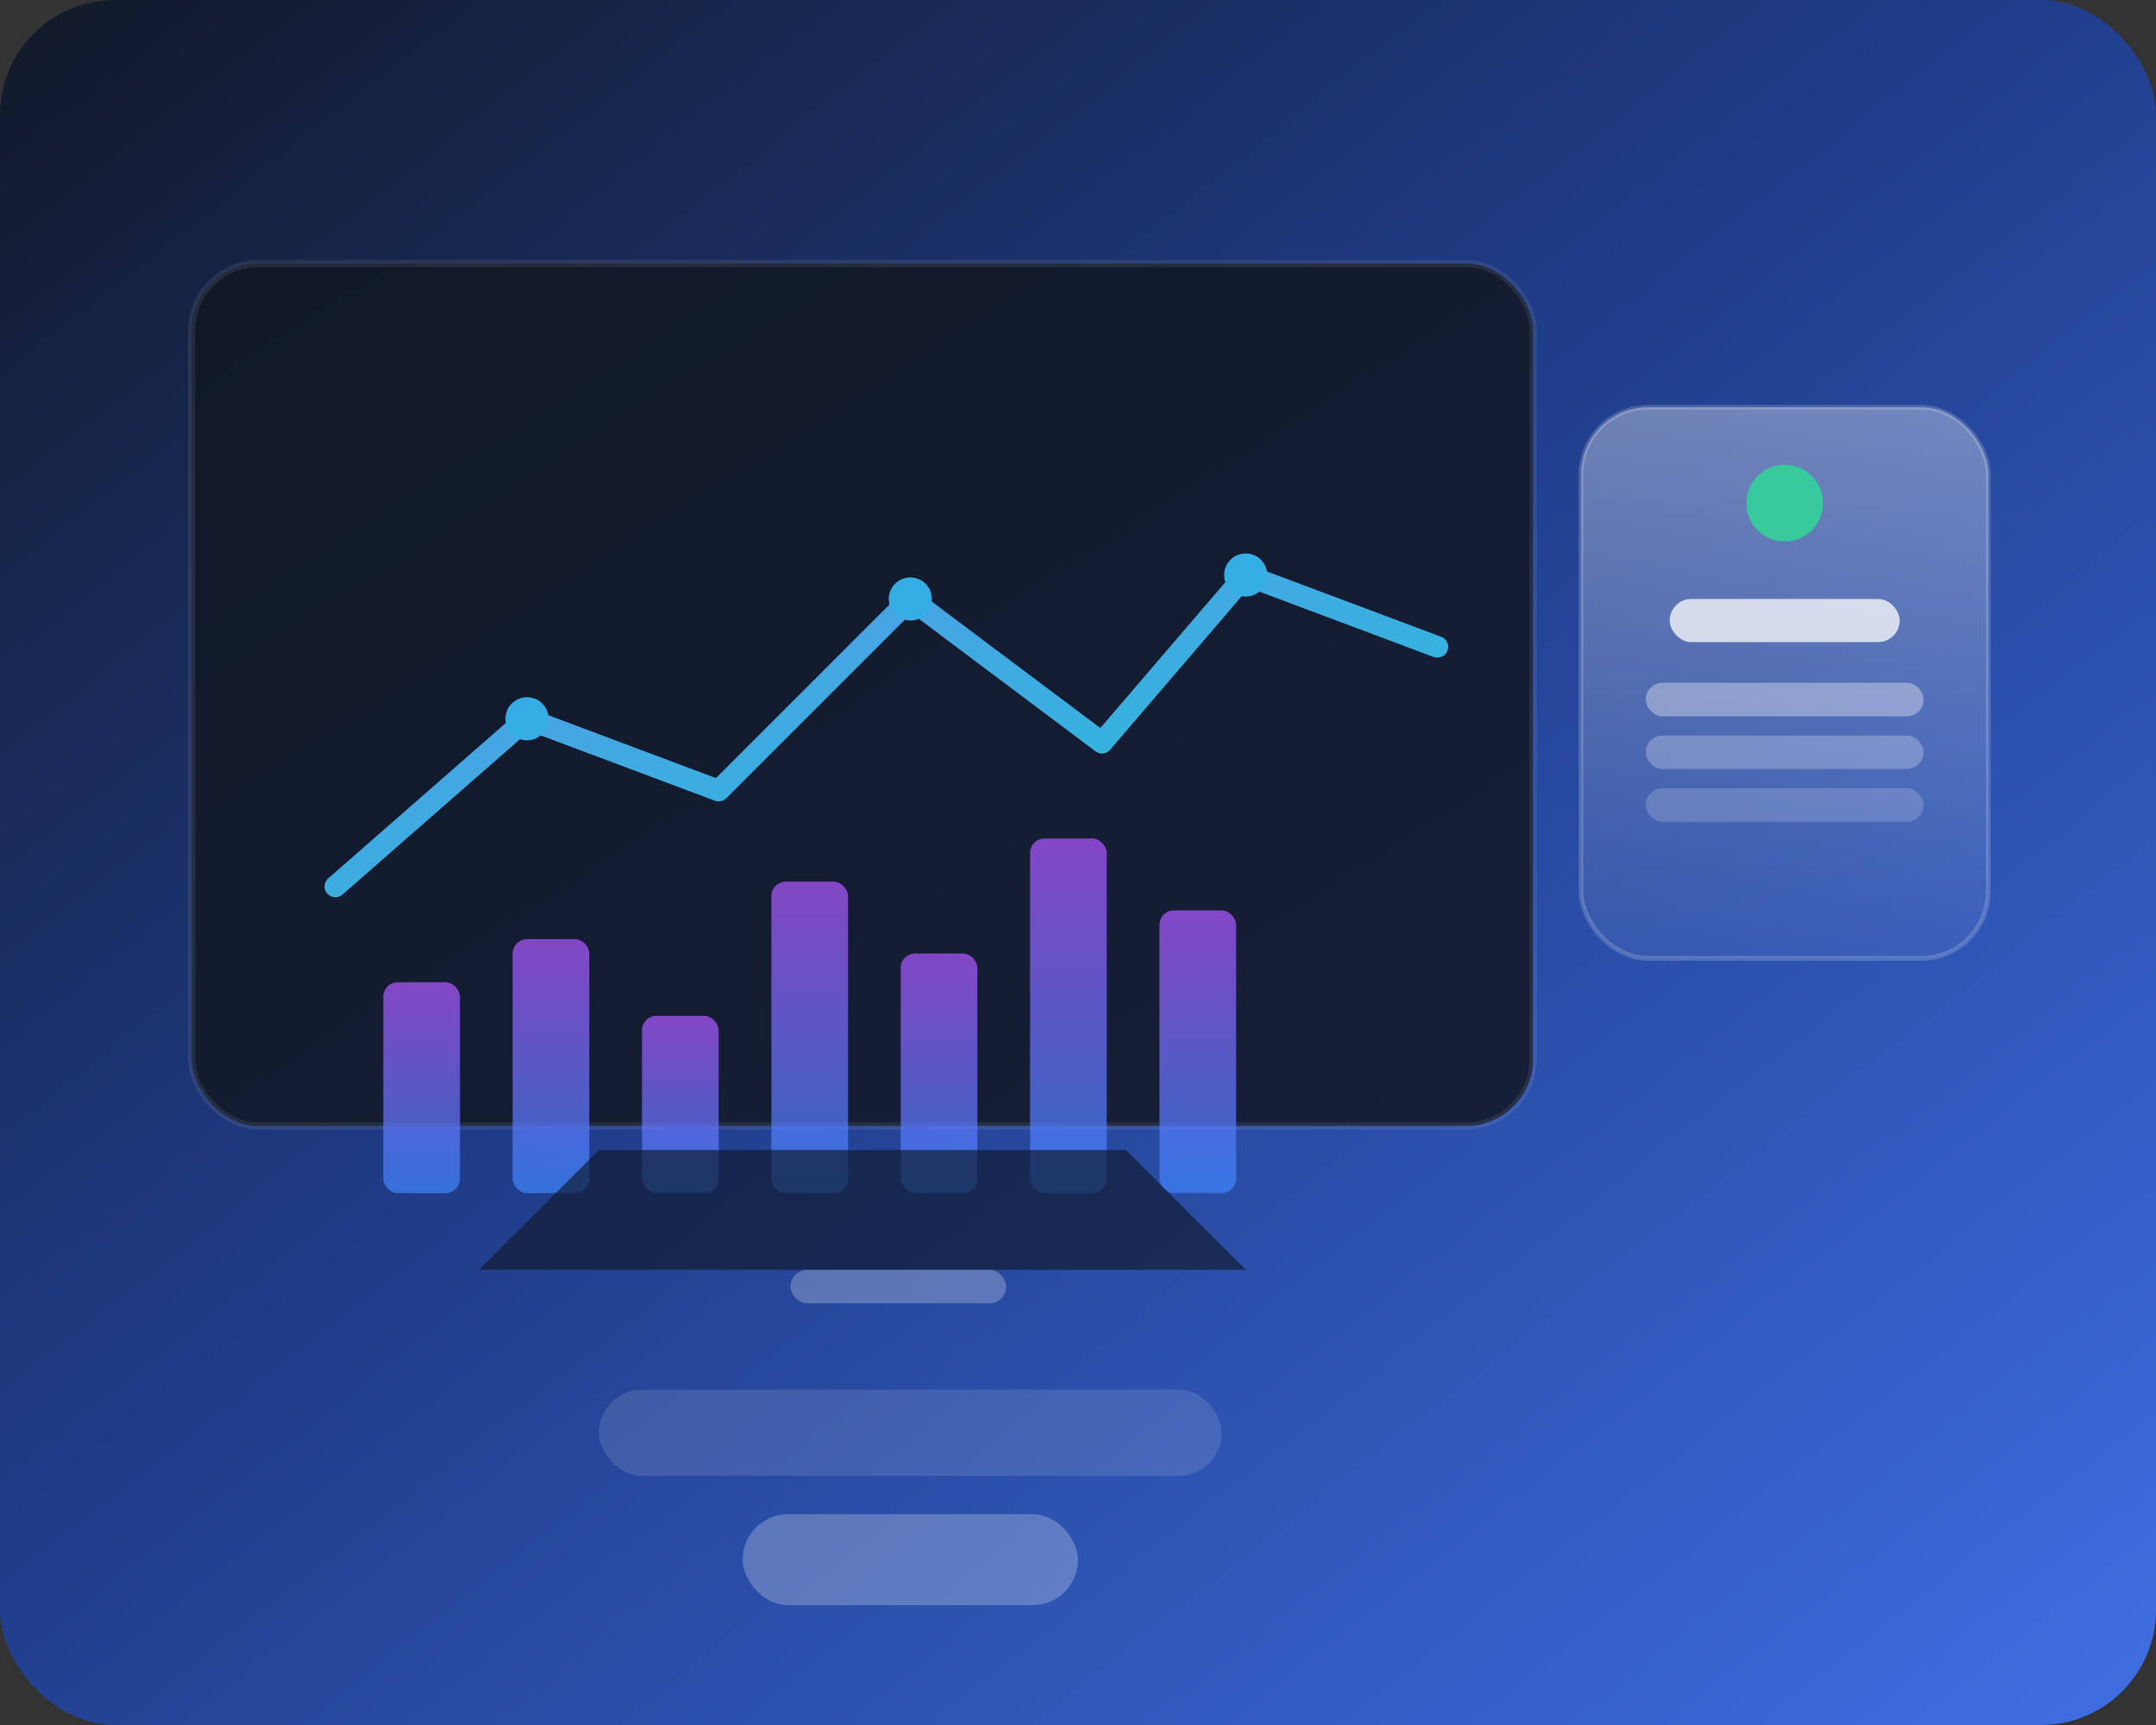 <svg width="900" height="720" viewBox="0 0 900 720" fill="none" xmlns="http://www.w3.org/2000/svg">
  <rect x="0" y="0" width="900" height="720" fill="#333333" stroke="none"/>
  <defs>
    <linearGradient id="bg" x1="0" y1="0" x2="1" y2="1">
      <stop offset="0%" stop-color="#111827" />
      <stop offset="45%" stop-color="#1f3c88" />
      <stop offset="100%" stop-color="#3f6fe4" />
    </linearGradient>
    <linearGradient id="screen" x1="0" y1="0" x2="1" y2="1">
      <stop offset="0%" stop-color="#101827" />
      <stop offset="100%" stop-color="#161f38" />
    </linearGradient>
    <linearGradient id="chart" x1="0" y1="0" x2="1" y2="1">
      <stop offset="0%" stop-color="#60a5fa" />
      <stop offset="100%" stop-color="#22d3ee" />
    </linearGradient>
    <linearGradient id="bar" x1="0" y1="0" x2="0" y2="1">
      <stop offset="0%" stop-color="#a855f7" />
      <stop offset="100%" stop-color="#3b82f6" />
    </linearGradient>
    <linearGradient id="glass" x1="0" y1="0" x2="0" y2="1">
      <stop offset="0%" stop-color="rgba(255,255,255,0.35)" />
      <stop offset="100%" stop-color="rgba(255,255,255,0.05)" />
    </linearGradient>
  </defs>
  <rect width="900" height="720" rx="48" fill="url(#bg)" />
  <rect x="80" y="110" width="560" height="360" rx="28" fill="url(#screen)" stroke="rgba(255,255,255,0.08)" stroke-width="3" />
  <g opacity="0.9">
    <path d="M140 370 L220 300 L300 330 L380 250 L460 310 L520 240 L600 270" stroke="url(#chart)" stroke-width="9" stroke-linecap="round" stroke-linejoin="round" />
    <circle cx="220" cy="300" r="9" fill="#38bdf8" />
    <circle cx="380" cy="250" r="9" fill="#38bdf8" />
    <circle cx="520" cy="240" r="9" fill="#38bdf8" />
  </g>
  <g opacity="0.75">
    <rect x="160" y="410" width="32" height="88" rx="6" fill="url(#bar)" />
    <rect x="214" y="392" width="32" height="106" rx="6" fill="url(#bar)" />
    <rect x="268" y="424" width="32" height="74" rx="6" fill="url(#bar)" />
    <rect x="322" y="368" width="32" height="130" rx="6" fill="url(#bar)" />
    <rect x="376" y="398" width="32" height="100" rx="6" fill="url(#bar)" />
    <rect x="430" y="350" width="32" height="148" rx="6" fill="url(#bar)" />
    <rect x="484" y="380" width="32" height="118" rx="6" fill="url(#bar)" />
  </g>
  <rect x="660" y="170" width="170" height="230" rx="28" fill="url(#glass)" stroke="rgba(255,255,255,0.18)" stroke-width="2" />
  <circle cx="745" cy="210" r="16" fill="#34d399" opacity="0.9" />
  <rect x="697" y="250" width="96" height="18" rx="9" fill="rgba(255,255,255,0.75)" />
  <rect x="687" y="285" width="116" height="14" rx="7" fill="rgba(255,255,255,0.35)" />
  <rect x="687" y="307" width="116" height="14" rx="7" fill="rgba(255,255,255,0.25)" />
  <rect x="687" y="329" width="116" height="14" rx="7" fill="rgba(255,255,255,0.18)" />
  <path d="M250 480 H470 L520 530 H200 L250 480 Z" fill="rgba(15,23,42,0.65)" />
  <rect x="330" y="530" width="90" height="14" rx="7" fill="rgba(255,255,255,0.25)" />
  <rect x="250" y="580" width="260" height="36" rx="18" fill="rgba(255,255,255,0.12)" />
  <rect x="310" y="632" width="140" height="38" rx="19" fill="rgba(255,255,255,0.24)" />
</svg>
